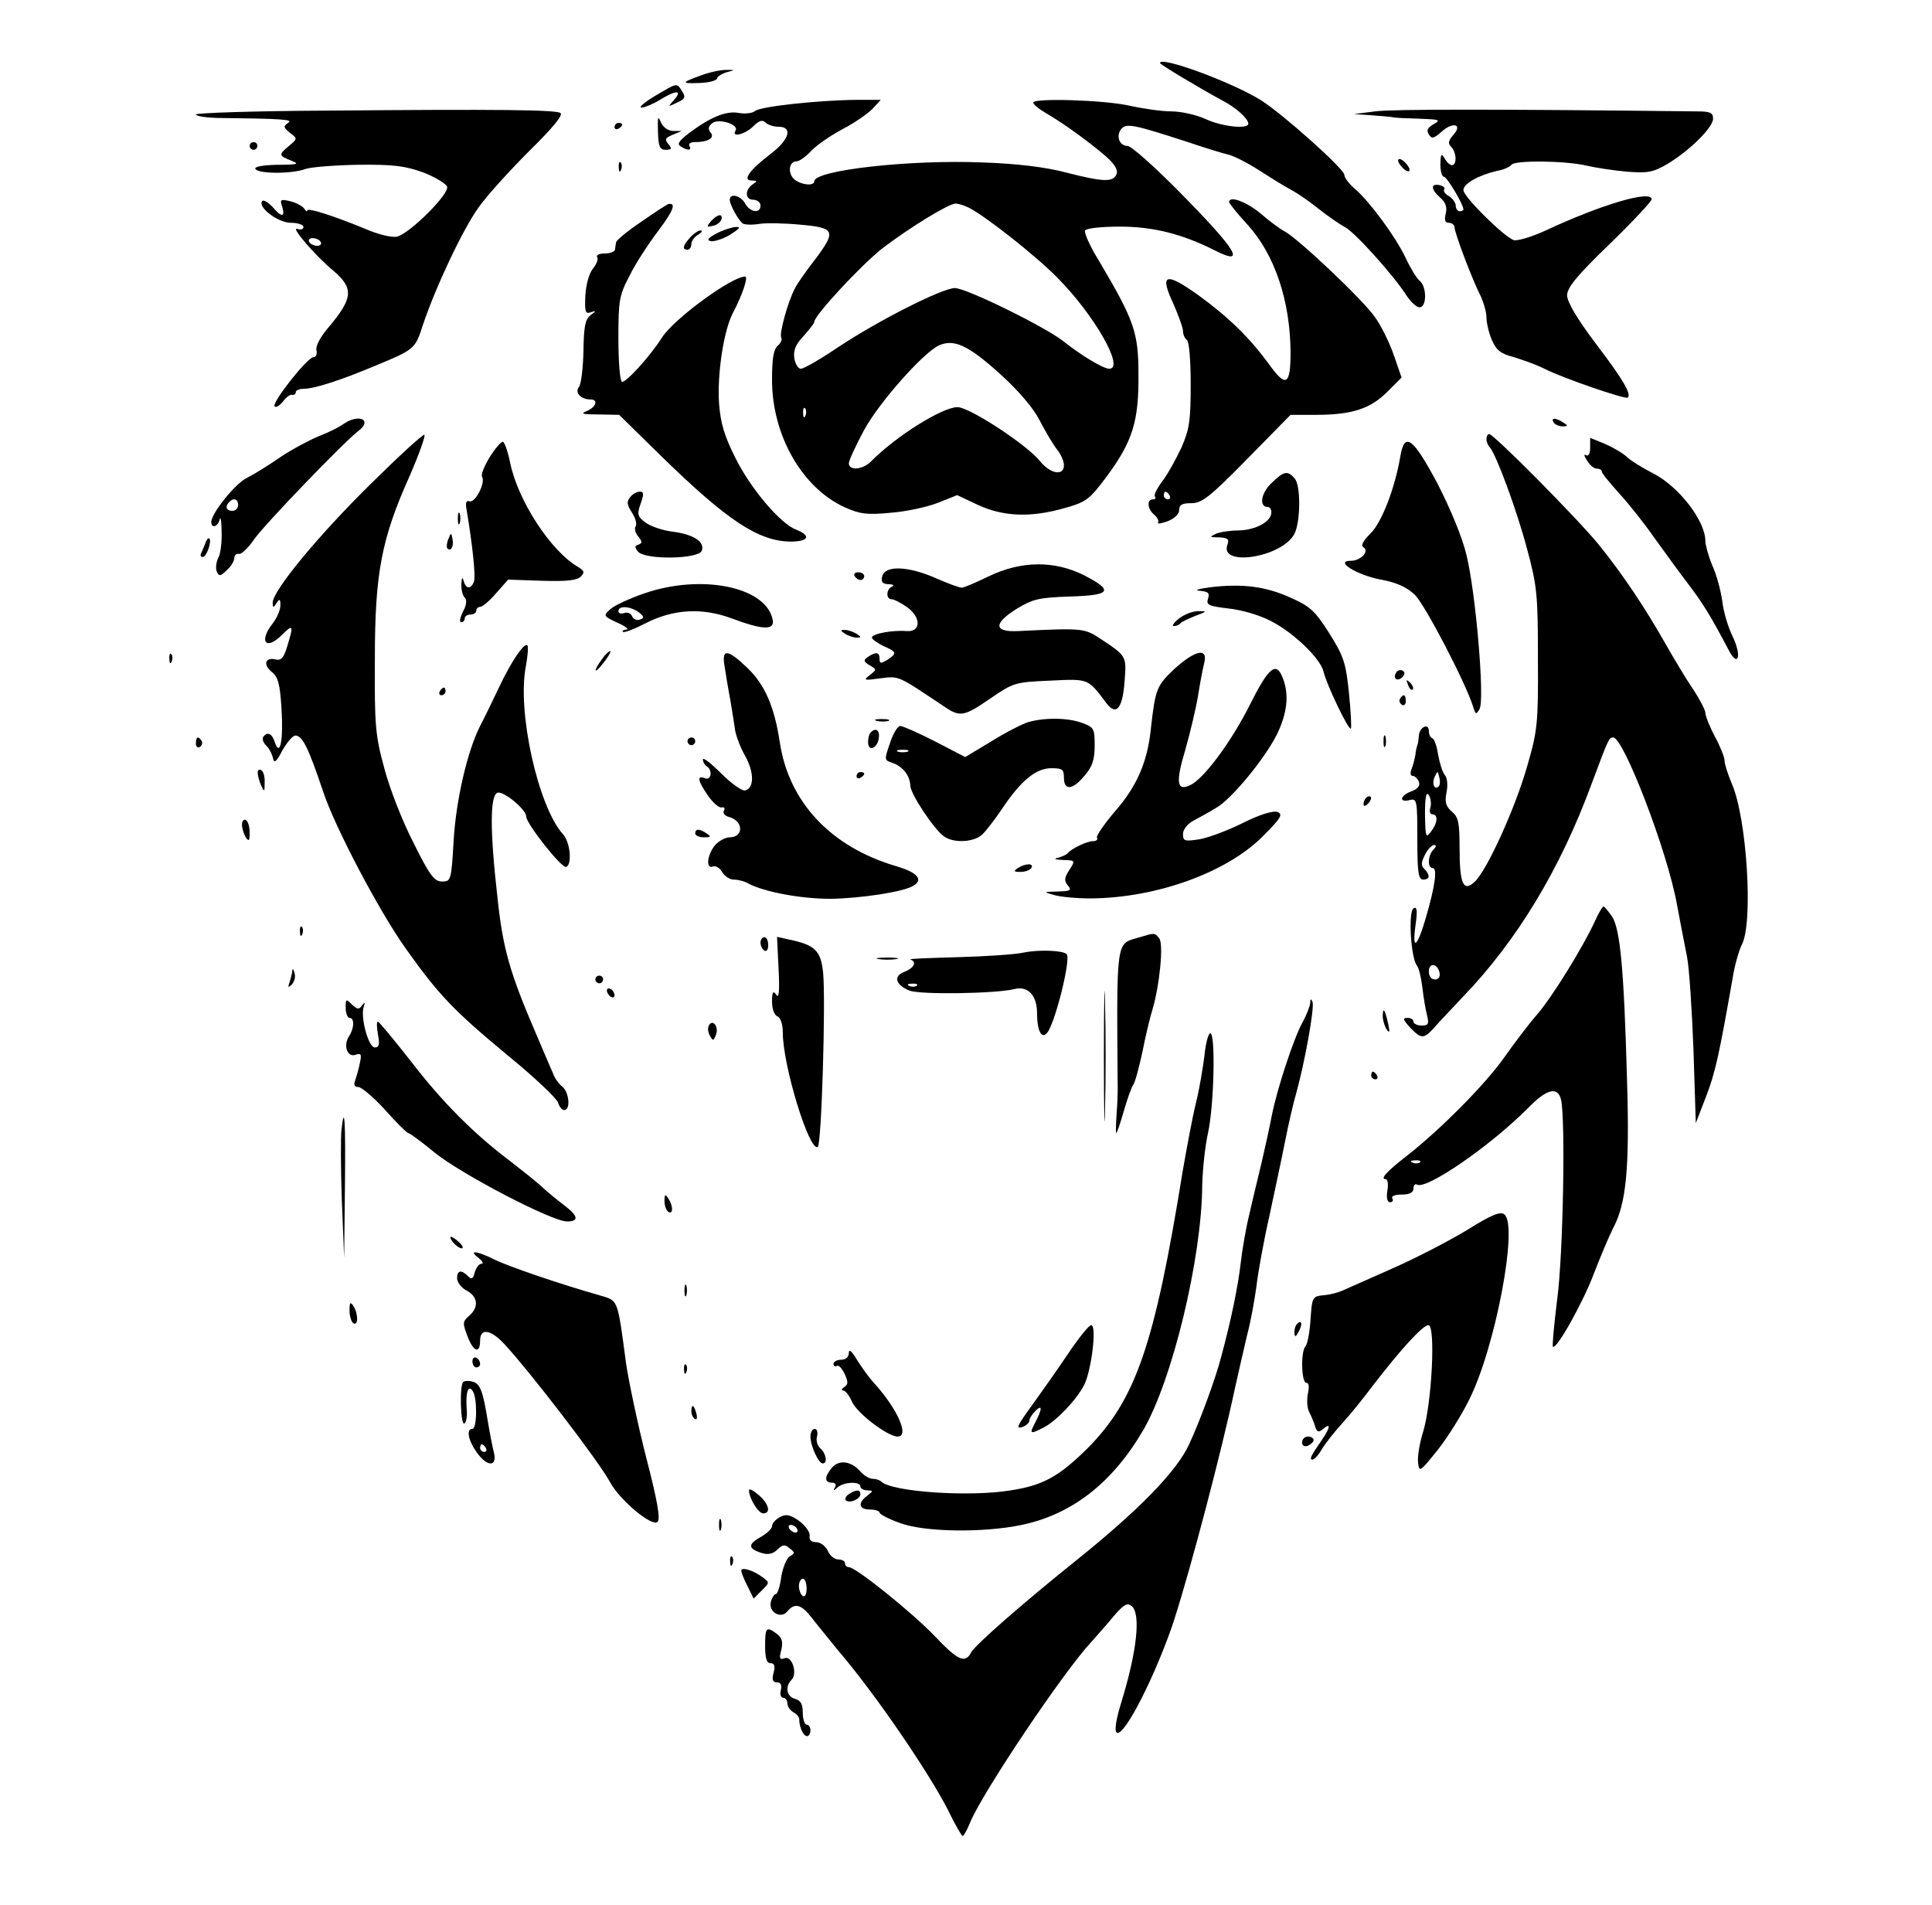 <?xml version="1.0" standalone="no"?>
<!DOCTYPE svg PUBLIC "-//W3C//DTD SVG 20010904//EN"
 "http://www.w3.org/TR/2001/REC-SVG-20010904/DTD/svg10.dtd">
<svg version="1.0" xmlns="http://www.w3.org/2000/svg"
 width="503pt" height="496pt" viewBox="0 0 503 496"
 preserveAspectRatio="xMidYMid meet">

<g transform="translate(0,496) scale(0.1,-0.1)"
fill="#000000" stroke="none">
<path d="M3020 4796 c0 -4 104 -66 163 -98 35 -18 67 -47 67 -60 0 -15 -68 -8
-111 12 -24 11 -64 20 -89 20 -25 0 -74 7 -110 15 -68 15 -250 20 -250 8 0 -5
15 -17 34 -28 48 -28 112 -75 154 -111 24 -21 33 -36 29 -47 -8 -22 -35 -21
-132 4 -53 14 -127 23 -216 26 -189 8 -439 -20 -439 -49 0 -14 -38 -9 -54 7
-16 17 -11 45 8 45 7 0 24 12 39 28 14 15 51 40 81 56 31 16 65 40 77 52 l22
24 -64 0 c-98 -1 -249 -17 -263 -29 -7 -6 -27 -8 -43 -5 -33 6 -74 -11 -131
-54 -24 -19 -30 -27 -20 -33 18 -12 30 -11 23 1 -3 6 3 10 14 10 34 0 53 11
41 25 -7 9 -6 16 4 24 16 14 71 -3 61 -19 -12 -19 25 -10 46 11 15 15 24 18
32 10 6 -6 21 -11 34 -11 38 0 28 -34 -21 -71 -55 -42 -74 -69 -49 -69 15 0
15 -2 4 -9 -22 -14 -22 -41 0 -41 10 0 19 -7 19 -15 0 -22 -27 -18 -40 5 -11
21 -40 28 -40 10 0 -13 22 -53 34 -62 5 -3 24 -4 42 -1 18 3 67 2 108 -2 91
-8 94 -16 37 -92 -22 -28 -45 -61 -51 -73 -18 -33 -42 -119 -36 -129 3 -5 -1
-14 -9 -21 -11 -9 -15 -33 -15 -89 0 -145 79 -282 190 -332 38 -17 57 -20 118
-14 41 3 96 15 124 26 l50 20 55 -26 c66 -30 136 -33 224 -8 57 16 65 22 110
82 68 92 84 144 83 266 0 110 -11 141 -104 298 -23 37 -38 72 -35 77 4 6 44
10 91 10 86 0 162 -19 247 -62 83 -42 58 0 -92 152 -65 66 -126 120 -135 120
-22 0 -31 26 -17 44 13 16 32 12 171 -33 47 -16 96 -31 110 -34 14 -4 48 -21
76 -39 28 -18 66 -42 85 -52 19 -10 53 -34 75 -52 23 -18 52 -38 65 -45 24
-11 128 -126 162 -180 11 -16 25 -29 33 -29 19 0 19 54 0 69 -8 7 -24 33 -36
59 -26 55 -93 146 -132 180 -16 13 -28 30 -28 37 0 15 -161 159 -217 194 -75
47 -263 116 -263 97z m-497 -377 c46 -24 175 -126 230 -182 97 -98 176 -237
135 -237 -16 0 -75 36 -120 72 -47 37 -252 138 -282 138 -33 0 -202 -86 -304
-154 -46 -31 -89 -56 -97 -56 -7 0 -15 13 -17 28 -3 20 4 36 24 57 15 17 28
33 28 37 0 17 124 150 178 192 71 54 172 116 190 116 7 0 23 -5 35 -11z m79
-431 c51 -46 89 -91 105 -123 14 -27 34 -61 44 -74 11 -13 19 -32 19 -42 0
-29 -35 -23 -62 10 -34 43 -184 141 -215 141 -40 0 -161 -76 -226 -142 -21
-21 -57 -24 -57 -4 0 7 18 46 40 87 40 73 155 202 195 220 39 17 76 0 157 -73z
m-505 -110 c-3 -8 -6 -5 -6 6 -1 11 2 17 5 13 3 -3 4 -12 1 -19z"/>
<path d="M1826 4764 c-53 -19 -54 -22 -4 -20 24 1 44 6 45 12 1 5 12 12 25 16
23 6 23 6 -2 6 -14 0 -43 -6 -64 -14z"/>
<path d="M1705 4710 c-27 -16 -43 -30 -35 -30 8 0 30 9 48 20 42 26 60 26 37
0 -17 -19 -17 -19 8 -7 20 9 23 14 13 29 -14 23 -12 23 -71 -12z"/>
<path d="M848 4672 c-186 -1 -338 -6 -338 -10 0 -4 24 -8 52 -9 175 -2 203 -4
188 -13 -13 -9 -12 -12 5 -26 20 -15 20 -15 -4 -35 -26 -22 -26 -24 9 -38 21
-8 14 -10 -38 -10 -39 -1 -61 -5 -57 -11 8 -13 96 -13 130 0 14 5 76 10 138
11 92 1 122 -3 169 -20 31 -12 59 -29 62 -37 7 -18 -96 -121 -130 -130 -13 -3
-49 5 -85 21 -83 34 -149 55 -149 47 0 -4 -4 -2 -8 5 -4 6 -20 15 -36 19 -26
6 -28 5 -21 -15 8 -27 -3 -27 -26 1 -11 11 -22 18 -26 15 -14 -15 40 -57 74
-57 18 0 33 -5 33 -11 0 -6 -7 -8 -16 -5 -19 7 47 -70 93 -108 55 -47 53 -72
-14 -151 -20 -24 -32 -47 -29 -57 2 -10 -1 -18 -8 -18 -16 0 -110 -120 -101
-128 4 -4 13 2 22 13 8 11 19 19 24 17 5 -1 9 2 9 7 0 5 10 9 23 9 25 0 94 22
182 59 104 43 106 44 126 107 34 101 104 249 145 306 21 30 81 96 132 147 62
61 89 94 81 99 -14 8 -152 10 -611 6z m-13 -342 c3 -5 -1 -10 -9 -10 -8 0 -18
5 -21 10 -3 6 1 10 9 10 8 0 18 -4 21 -10z"/>
<path d="M3580 4670 l-55 -7 45 -3 c25 -2 50 -4 55 -5 6 -2 37 -3 70 -4 53 -2
57 -3 38 -14 -16 -9 -20 -16 -13 -27 8 -12 12 -11 32 6 30 28 57 21 32 -7 -13
-15 -15 -22 -6 -31 14 -14 16 -48 2 -48 -5 0 -14 8 -19 18 -9 14 -10 11 -11
-15 0 -18 4 -33 9 -33 8 0 51 -72 51 -85 0 -3 -4 -5 -10 -5 -5 0 -10 7 -10 15
0 7 -8 18 -17 24 -10 5 -16 13 -13 18 3 4 -3 9 -12 11 -24 5 -23 -11 2 -33 14
-12 18 -25 14 -41 -4 -17 -2 -24 8 -24 8 0 15 -6 15 -12 0 -15 48 -141 69
-181 7 -16 14 -40 14 -53 0 -14 6 -40 14 -59 12 -27 23 -36 58 -45 23 -7 59
-20 79 -30 44 -23 212 -81 217 -75 10 9 -13 48 -83 140 -49 65 -75 109 -75
126 0 20 25 51 110 133 61 59 110 112 110 117 0 25 -128 -12 -278 -82 -35 -16
-72 -27 -81 -24 -25 8 -131 113 -131 130 0 17 40 39 87 50 18 3 35 11 38 16 8
12 138 11 195 -2 25 -6 73 -13 106 -16 54 -4 67 -2 105 20 58 35 119 95 119
118 0 16 -8 19 -42 19 -526 6 -794 6 -838 0z"/>
<path d="M1713 4618 c1 -40 5 -48 20 -48 16 0 17 3 7 15 -10 12 -8 16 11 24
l24 10 -23 0 c-14 1 -26 10 -32 24 -7 17 -8 12 -7 -25z"/>
<path d="M1600 4629 c0 -5 5 -7 10 -4 6 3 10 8 10 11 0 2 -4 4 -10 4 -5 0 -10
-5 -10 -11z"/>
<path d="M650 4580 c0 -5 5 -10 10 -10 6 0 10 5 10 10 0 6 -4 10 -10 10 -5 0
-10 -4 -10 -10z"/>
<path d="M3640 4542 c0 -5 7 -15 15 -22 8 -7 15 -8 15 -2 0 5 -7 15 -15 22 -8
7 -15 8 -15 2z"/>
<path d="M1611 4524 c0 -11 3 -14 6 -6 3 7 2 16 -1 19 -3 4 -6 -2 -5 -13z"/>
<path d="M3200 4434 c0 -3 21 -30 48 -59 71 -78 111 -198 112 -332 0 -87 -12
-93 -57 -30 -50 68 -103 120 -181 177 -88 63 -104 58 -67 -21 13 -30 25 -62
25 -71 0 -9 5 -20 10 -23 6 -4 10 -53 10 -115 0 -94 -3 -117 -24 -165 -14 -30
-36 -70 -50 -88 -14 -19 -23 -37 -19 -40 3 -4 1 -7 -5 -7 -17 0 -15 -25 3 -40
8 -7 13 -16 10 -20 -3 -5 8 -3 25 3 18 7 30 19 30 29 0 14 8 18 32 18 27 0 48
16 145 115 l113 115 67 0 c93 0 141 16 185 60 l37 37 -20 58 c-11 32 -33 77
-49 99 -29 43 -200 205 -236 224 -12 6 -40 27 -63 47 -38 31 -81 46 -81 29z
m-155 -764 c3 -5 1 -10 -4 -10 -6 0 -11 5 -11 10 0 6 2 10 4 10 3 0 8 -4 11
-10z"/>
<path d="M1670 4383 c-36 -24 -66 -49 -66 -54 -1 -5 -2 -13 -3 -19 0 -5 -13
-10 -27 -10 -14 0 -23 -4 -19 -10 3 -5 -2 -18 -11 -29 -10 -12 -18 -40 -20
-70 -2 -43 0 -49 14 -44 15 5 15 4 -1 -8 -14 -11 -17 -31 -18 -94 -1 -44 -6
-86 -12 -93 -11 -14 5 -32 31 -32 20 0 14 -20 -10 -30 -18 -7 -12 -9 30 -9
l54 -1 109 -107 c173 -169 254 -222 337 -223 47 0 55 15 15 31 -41 15 -119
107 -159 188 -28 56 -38 89 -42 141 -5 76 12 189 36 235 24 45 41 95 32 95
-35 0 -184 -109 -216 -158 -33 -52 -97 -121 -105 -116 -5 3 -9 54 -9 113 0 98
2 112 29 163 15 31 49 83 74 116 40 53 48 74 28 71 -3 0 -35 -21 -71 -46z"/>
<path d="M1851 4384 c-12 -14 -11 -16 4 -12 10 1 20 9 23 16 5 17 -10 15 -27
-4z"/>
<path d="M1865 4352 c-22 -12 -26 -17 -14 -20 9 -1 32 6 50 17 25 16 29 21 14
20 -11 -1 -33 -8 -50 -17z"/>
<path d="M1797 4342 c-19 -21 -22 -32 -7 -32 6 0 10 7 10 15 0 7 8 19 18 24 9
6 12 11 6 11 -6 0 -18 -8 -27 -18z"/>
<path d="M894 3856 c-11 -8 -41 -23 -65 -32 -24 -10 -69 -34 -99 -54 -30 -21
-69 -45 -87 -54 -31 -15 -93 -93 -93 -115 0 -18 18 -12 22 7 2 9 5 -5 5 -33 1
-27 -3 -58 -9 -68 -5 -10 -7 -26 -4 -34 6 -14 9 -14 26 2 11 10 20 24 20 32 0
7 5 12 12 11 6 -2 24 15 39 37 26 38 236 256 272 283 38 29 1 46 -39 18z
m-274 -211 c0 -8 -7 -15 -15 -15 -16 0 -20 12 -8 23 11 12 23 8 23 -8z"/>
<path d="M4045 3860 c3 -5 14 -10 23 -10 15 0 15 2 2 10 -20 13 -33 13 -25 0z"/>
<path d="M964 3699 c-136 -134 -254 -277 -254 -308 0 -14 2 -14 10 -1 8 12 10
11 10 -6 0 -12 -9 -33 -20 -47 -37 -47 -18 -72 24 -30 29 29 31 26 14 -29 -9
-31 -16 -38 -30 -35 -27 7 -34 -13 -11 -32 17 -13 22 -31 26 -97 5 -83 -4
-127 -18 -85 -7 22 -20 27 -30 12 -3 -5 1 -16 9 -23 8 -8 15 -23 17 -33 3 -13
9 -8 24 21 12 21 27 39 34 39 18 0 33 -29 72 -145 31 -94 146 -312 215 -409
86 -121 124 -161 265 -278 70 -57 129 -113 132 -124 3 -10 10 -19 16 -19 17 0
13 46 -5 61 -9 7 -20 22 -24 34 -5 11 -25 58 -45 105 -68 158 -86 221 -100
355 -20 175 -19 264 0 271 15 6 75 -43 75 -62 0 -18 92 -135 104 -131 16 6 11
65 -9 86 -64 72 -119 318 -96 436 5 27 7 52 4 55 -8 8 -42 -42 -74 -110 -17
-36 -39 -81 -49 -100 -33 -65 -63 -193 -69 -300 -6 -102 -7 -105 -30 -105 -20
0 -32 15 -75 102 -29 56 -63 144 -76 195 -23 84 -25 112 -24 283 0 223 17 312
91 477 24 55 41 103 38 106 -3 3 -66 -55 -141 -129z"/>
<path d="M3870 3817 c0 -7 4 -17 9 -22 17 -20 70 -163 97 -265 26 -96 28 -120
28 -285 1 -168 -1 -187 -28 -280 -31 -109 -105 -272 -137 -301 -29 -27 -39 -6
-39 89 0 65 -3 80 -20 94 -16 14 -19 25 -14 50 4 19 2 39 -5 46 -6 8 -13 31
-17 53 -3 21 -10 41 -15 42 -5 2 -9 10 -9 19 0 22 -25 10 -26 -13 -1 -10 -2
-21 -4 -24 -1 -3 -4 -14 -5 -25 -2 -11 -6 -28 -10 -37 -4 -10 -3 -18 3 -18 5
0 13 -7 16 -15 4 -11 -3 -19 -19 -25 -30 -11 -34 -30 -5 -23 19 5 20 0 20
-101 0 -88 3 -106 15 -106 18 0 19 12 3 28 -9 9 -8 17 2 37 7 14 18 25 24 25
6 0 5 -5 -2 -12 -15 -15 -16 -48 -2 -48 13 0 6 -48 -18 -130 -22 -76 -36 -87
-27 -21 6 41 4 52 -5 46 -14 -9 -7 -129 9 -149 5 -6 11 -31 14 -56 3 -25 8
-57 12 -72 6 -24 4 -28 -14 -28 -11 0 -21 5 -21 10 0 6 -7 10 -16 10 -13 0
-11 -5 7 -25 30 -31 36 -31 66 3 13 15 45 48 70 75 142 147 255 334 337 557
44 118 45 120 56 120 27 0 141 -296 166 -435 8 -44 20 -105 26 -135 6 -30 13
-140 17 -244 l6 -190 27 70 c24 62 34 109 69 308 5 32 16 71 24 87 30 57 13
329 -26 418 -10 24 -19 51 -19 60 0 9 -11 37 -25 63 -14 26 -25 54 -25 62 0 7
-15 36 -33 63 -19 28 -50 80 -71 117 -52 92 -110 179 -172 256 -54 67 -275
290 -287 290 -4 0 -7 -6 -7 -13z m-124 -904 c-11 -11 -19 6 -11 24 8 17 8 17
12 0 3 -10 2 -21 -1 -24z m-22 -55 c-3 -10 -1 -18 5 -18 16 0 14 -23 -4 -46
-13 -17 -14 -13 -15 46 0 45 3 60 10 50 5 -8 7 -23 4 -32z m24 -431 c2 -10 -3
-17 -12 -17 -10 0 -16 9 -16 21 0 24 23 21 28 -4z"/>
<path d="M4140 3795 c0 -16 -4 -24 -11 -20 -6 4 -5 -2 3 -14 7 -12 18 -21 25
-21 7 0 13 -3 13 -7 0 -5 21 -30 46 -58 25 -27 66 -79 91 -115 26 -36 65 -90
88 -120 38 -50 58 -82 106 -173 25 -47 34 -14 10 36 -12 24 -24 65 -27 92 -4
28 -15 69 -26 93 -10 24 -18 53 -18 63 0 53 -69 142 -135 176 -27 14 -59 33
-70 44 -11 10 -37 25 -58 34 l-37 15 0 -25z"/>
<path d="M1275 3770 c-14 -23 -23 -45 -20 -51 10 -15 -18 -70 -33 -64 -8 3
-11 -4 -7 -23 15 -90 24 -173 19 -186 -8 -21 -21 -20 -27 2 -3 11 -5 8 -6 -9
0 -14 3 -29 9 -35 6 -6 5 -19 -5 -37 -7 -15 -10 -27 -4 -27 5 0 9 5 9 10 0 6
7 10 15 10 8 0 15 5 15 10 0 6 5 10 10 10 6 0 25 16 42 36 l31 35 88 -3 c64
-2 92 1 101 11 11 11 9 15 -7 25 -71 41 -157 173 -177 272 -6 30 -15 54 -19
54 -5 0 -20 -18 -34 -40z"/>
<path d="M3646 3773 c-14 -84 -49 -174 -78 -202 -19 -19 -26 -31 -18 -36 16
-10 -7 -35 -33 -35 -44 0 15 -37 78 -49 40 -7 68 -20 88 -39 26 -24 133 -230
152 -291 7 -22 8 -22 17 -7 14 25 -10 304 -34 401 -11 47 -43 123 -76 187 -63
118 -85 135 -96 71z"/>
<path d="M3309 3701 c-27 -27 -31 -61 -8 -61 5 0 9 -6 9 -14 0 -24 -41 -46
-85 -47 -22 0 -49 -4 -60 -9 -17 -8 -16 -9 9 -9 22 -1 27 -5 22 -18 -24 -60
141 -35 174 27 16 31 17 125 1 144 -19 22 -28 20 -62 -13z"/>
<path d="M1641 3666 c-10 -12 -9 -20 4 -40 9 -14 14 -30 10 -36 -4 -6 -1 -18
7 -27 10 -13 11 -17 0 -21 -10 -3 -10 -7 -1 -18 18 -22 157 -20 166 2 9 23
-21 43 -77 50 -25 3 -57 14 -70 24 -20 15 -22 21 -12 49 9 25 8 31 -2 31 -8 0
-19 -6 -25 -14z"/>
<path d="M1192 3610 c0 -14 2 -19 5 -12 2 6 2 18 0 25 -3 6 -5 1 -5 -13z"/>
<path d="M1167 3556 c-4 -10 -5 -21 -2 -24 9 -9 17 6 13 25 -3 17 -4 17 -11
-1z"/>
<path d="M534 3544 c-4 -10 -9 -22 -11 -26 -2 -5 0 -8 5 -8 10 0 24 41 17 48
-3 3 -8 -4 -11 -14z"/>
<path d="M2575 3460 c-33 -16 -65 -30 -71 -30 -6 0 -37 11 -68 25 -71 31 -131
34 -139 5 -4 -15 0 -20 16 -21 12 0 16 -3 10 -6 -16 -6 -17 -33 -2 -33 6 0 24
-9 41 -21 37 -27 36 -65 -2 -62 -37 3 -90 -7 -90 -17 0 -4 14 -14 30 -22 35
-15 36 -19 10 -36 -17 -10 -20 -10 -20 3 0 17 -9 19 -30 5 -13 -9 -12 -12 4
-22 19 -11 19 -11 0 -26 -17 -13 -15 -14 28 -8 50 6 43 9 170 -76 38 -25 49
-23 117 24 60 41 64 42 155 46 101 5 98 6 146 -58 26 -35 43 -15 48 58 5 64 5
64 -63 109 -42 28 -48 28 -215 20 -63 -3 -64 20 -3 58 43 26 58 29 138 32 108
3 116 15 36 56 -77 38 -162 37 -246 -3z"/>
<path d="M2225 3460 c3 -5 10 -10 16 -10 5 0 9 5 9 10 0 6 -7 10 -16 10 -8 0
-12 -4 -9 -10z"/>
<path d="M1677 3415 c-38 -13 -77 -31 -88 -41 -19 -17 -18 -18 18 -35 21 -9
32 -18 24 -18 -8 -1 -12 -3 -9 -6 3 -3 29 7 58 22 72 37 147 42 225 13 80 -30
111 -31 107 -5 -15 87 -185 122 -335 70z m-14 -49 c14 -11 15 -15 3 -19 -8 -3
-17 1 -20 8 -3 8 -12 12 -21 9 -8 -3 -15 -1 -15 5 0 15 31 13 53 -3z"/>
<path d="M3150 3431 c-30 -4 -42 -8 -27 -9 23 -2 27 -6 22 -21 -5 -16 2 -19
52 -25 32 -3 81 -17 108 -31 60 -29 133 -99 141 -134 8 -34 65 -153 71 -148 2
3 0 44 -5 93 -8 79 -14 96 -51 155 -37 58 -49 70 -101 93 -66 30 -127 37 -210
27z"/>
<path d="M3070 3350 c-14 -11 -20 -20 -14 -20 6 0 14 3 18 8 4 4 22 12 39 19
30 11 30 12 7 12 -14 0 -36 -8 -50 -19z"/>
<path d="M2200 3310 c8 -5 22 -10 30 -10 13 0 13 1 0 10 -8 5 -22 10 -30 10
-13 0 -13 -1 0 -10z"/>
<path d="M1568 3245 c-25 -34 -22 -43 3 -11 12 15 20 29 18 31 -2 1 -12 -7
-21 -20z"/>
<path d="M441 3244 c0 -11 3 -14 6 -6 3 7 2 16 -1 19 -3 4 -6 -2 -5 -13z"/>
<path d="M1886 3228 c3 -18 9 -58 15 -88 5 -30 11 -67 13 -82 3 -16 14 -45 26
-66 24 -43 24 -85 -1 -90 -8 -1 -36 19 -62 45 -26 26 -47 42 -47 36 0 -7 5
-15 10 -18 16 -10 12 -38 -5 -31 -21 8 -19 -6 8 -45 13 -19 29 -33 36 -31 7 1
9 -2 6 -8 -4 -7 2 -14 13 -17 38 -10 39 -53 1 -53 -10 0 -27 -9 -37 -20 -21
-25 -25 -63 -6 -56 8 3 18 -4 24 -14 6 -11 20 -20 30 -20 11 0 28 -4 38 -10
41 -22 136 -40 214 -40 78 1 191 18 216 34 27 16 10 35 -45 51 -170 50 -280
167 -303 324 -14 91 -38 147 -83 191 -52 50 -68 52 -61 8z"/>
<path d="M3057 3218 c-46 -44 -49 -51 -61 -158 -9 -85 -37 -148 -92 -211 -29
-34 -51 -66 -48 -70 3 -5 -2 -9 -11 -9 -15 0 -55 -19 -65 -31 -3 -4 -14 -9
-25 -12 -13 -3 -9 -5 13 -6 32 -1 32 -1 16 -26 -13 -20 -14 -28 -4 -40 11 -13
7 -15 -26 -16 -38 -1 -39 -1 -10 -9 16 -5 59 -9 95 -9 171 1 354 67 448 161
48 48 54 58 39 64 -11 4 -45 -6 -89 -28 -40 -20 -91 -39 -114 -43 -39 -6 -43
-5 -43 14 0 11 11 26 28 35 15 8 41 22 57 32 39 21 126 126 159 191 27 55 33
104 16 147 -17 46 -37 29 -86 -69 -47 -94 -119 -192 -155 -209 -35 -17 -39 6
-13 92 13 46 28 109 33 140 5 32 12 69 16 85 11 42 -23 35 -78 -15z"/>
<path d="M3635 3209 c-10 -15 3 -25 16 -12 7 7 7 13 1 17 -6 3 -14 1 -17 -5z"/>
<path d="M3666 3177 c3 -10 9 -15 12 -12 3 3 0 11 -7 18 -10 9 -11 8 -5 -6z"/>
<path d="M1145 3160 c-3 -5 -1 -10 4 -10 6 0 11 5 11 10 0 6 -2 10 -4 10 -3 0
-8 -4 -11 -10z"/>
<path d="M3645 3141 c-3 -5 -1 -12 5 -16 5 -3 10 1 10 9 0 18 -6 21 -15 7z"/>
<path d="M2283 3083 c9 -2 23 -2 30 0 6 3 -1 5 -18 5 -16 0 -22 -2 -12 -5z"/>
<path d="M2677 3080 c-16 -5 -59 -27 -96 -50 l-68 -41 -79 41 c-43 22 -84 40
-90 40 -7 0 -19 -20 -27 -45 -15 -43 -15 -44 6 -51 27 -9 46 -33 47 -59 0 -21
60 -112 87 -132 25 -19 80 -16 101 5 11 11 34 41 52 68 49 73 88 104 127 104
29 0 33 -3 33 -25 0 -34 23 -32 54 6 20 23 26 42 26 78 0 44 -2 48 -33 59 -38
14 -98 14 -140 2z m-314 -77 c-7 -2 -19 -2 -25 0 -7 3 -2 5 12 5 14 0 19 -2
13 -5z"/>
<path d="M2267 3053 c-4 -3 -7 -15 -7 -25 0 -26 24 -17 28 10 3 21 -8 29 -21
15z"/>
<path d="M3602 3030 c0 -14 2 -19 5 -12 2 6 2 18 0 25 -3 6 -5 1 -5 -13z"/>
<path d="M510 3024 c0 -8 5 -12 10 -9 6 4 8 11 5 16 -9 14 -15 11 -15 -7z"/>
<path d="M1790 3030 c0 -5 5 -10 10 -10 6 0 10 5 10 10 0 6 -4 10 -10 10 -5 0
-10 -4 -10 -10z"/>
<path d="M671 2948 c0 -7 4 -22 9 -33 8 -18 9 -17 9 7 1 15 -3 30 -9 33 -5 3
-10 0 -9 -7z"/>
<path d="M2230 2939 c0 -5 5 -7 10 -4 6 3 10 8 10 11 0 2 -4 4 -10 4 -5 0 -10
-5 -10 -11z"/>
<path d="M3557 2883 c-4 -3 -7 -11 -7 -17 0 -6 5 -5 12 2 6 6 9 14 7 17 -3 3
-9 2 -12 -2z"/>
<path d="M630 2813 c0 -10 5 -25 10 -33 8 -12 10 -9 10 12 0 15 -4 30 -10 33
-5 3 -10 -2 -10 -12z"/>
<path d="M1810 2790 c0 -5 10 -10 23 -10 18 0 19 2 7 10 -19 13 -30 13 -30 0z"/>
<path d="M2650 2700 c-12 -8 -11 -10 7 -10 12 0 25 5 28 10 8 13 -15 13 -35 0z"/>
<path d="M4153 2563 c-31 -68 -112 -199 -151 -244 -21 -24 -59 -74 -85 -111
-49 -70 -166 -188 -254 -257 -53 -41 -71 -61 -55 -61 5 0 7 -13 4 -30 -3 -19
0 -30 7 -30 7 0 9 5 6 10 -4 6 7 10 24 10 21 0 31 5 31 16 0 8 4 13 9 10 24
-15 193 102 290 200 48 49 76 56 85 22 12 -47 6 -405 -10 -522 -8 -65 -13
-120 -11 -122 9 -9 79 116 107 191 17 44 39 96 49 116 35 65 44 155 37 387 -8
292 -18 393 -39 426 -10 14 -20 26 -22 26 -3 0 -13 -17 -22 -37z m-456 -629
c-3 -3 -12 -4 -19 -1 -8 3 -5 6 6 6 11 1 17 -2 13 -5z"/>
<path d="M781 2534 c0 -11 3 -14 6 -6 3 7 2 16 -1 19 -3 4 -6 -2 -5 -13z"/>
<path d="M2964 2519 c-59 -17 -57 -1 -54 -399 0 -8 -1 -36 -3 -62 -2 -27 -2
-48 -1 -48 2 0 11 26 20 58 9 31 20 62 24 67 5 6 15 44 24 85 8 41 20 91 26
110 19 63 30 173 18 187 -12 15 -11 15 -54 2z"/>
<path d="M1980 2506 c0 -8 5 -18 10 -21 6 -3 10 3 10 14 0 12 -4 21 -10 21 -5
0 -10 -6 -10 -14z"/>
<path d="M2027 2438 c3 -59 1 -79 -6 -68 -8 12 -11 8 -11 -18 0 -19 6 -35 14
-38 8 -3 14 -20 14 -42 0 -86 69 -311 91 -298 10 6 21 380 14 454 -6 57 -21
72 -89 86 l-31 7 4 -83z"/>
<path d="M2665 2480 c-22 -5 -100 -10 -172 -12 -73 -2 -128 -4 -123 -6 18 -6
10 -22 -15 -32 -30 -11 -24 -34 13 -49 28 -11 225 -8 273 4 35 9 59 -16 59
-63 0 -46 12 -69 27 -50 21 28 62 193 50 204 -10 10 -74 12 -112 4z m-278 -86
c-3 -3 -12 -4 -19 -1 -8 3 -5 6 6 6 11 1 17 -2 13 -5z"/>
<path d="M2874 2210 c0 -151 2 -213 3 -137 2 75 2 199 0 275 -1 75 -3 13 -3
-138z"/>
<path d="M2288 2463 c12 -2 32 -2 45 0 12 2 2 4 -23 4 -25 0 -35 -2 -22 -4z"/>
<path d="M761 2433 c0 -6 -4 -20 -7 -30 -5 -14 -4 -15 5 -7 7 7 11 20 8 30 -3
11 -5 14 -6 7z"/>
<path d="M1550 2410 c0 -5 5 -10 10 -10 6 0 10 5 10 10 0 6 -4 10 -10 10 -5 0
-10 -4 -10 -10z"/>
<path d="M1580 2381 c0 -5 5 -13 10 -16 6 -3 10 -2 10 4 0 5 -4 13 -10 16 -5
3 -10 2 -10 -4z"/>
<path d="M900 2336 c0 -14 5 -26 10 -26 13 0 13 -26 -2 -49 -15 -24 -3 -55 18
-47 14 5 16 1 11 -21 -3 -16 -9 -36 -12 -45 -5 -12 -2 -18 8 -18 8 0 40 -27
70 -60 29 -33 57 -60 60 -60 4 0 35 -23 69 -51 69 -56 305 -179 344 -179 32 0
30 14 -7 42 -17 13 -43 34 -58 48 -15 14 -53 44 -84 68 -94 71 -175 152 -258
260 -44 56 -82 102 -85 102 -4 0 -3 -15 0 -33 5 -26 3 -34 -8 -34 -17 0 -38
79 -29 106 4 12 3 13 -5 3 -7 -11 -12 -10 -26 3 -15 15 -16 15 -16 -9z"/>
<path d="M3411 2348 c-1 -9 -10 -32 -20 -50 -22 -39 -66 -172 -80 -243 -5 -27
-17 -81 -26 -120 -9 -38 -24 -99 -32 -135 -9 -36 -19 -94 -23 -130 -7 -59 -24
-144 -50 -240 -14 -56 -56 -170 -84 -230 -32 -70 -130 -171 -296 -304 -142
-114 -260 -218 -271 -237 -16 -31 -34 -23 -95 41 -58 61 -206 180 -224 180 -6
0 -10 5 -10 10 0 6 -8 10 -18 10 -9 0 -22 10 -27 23 -6 12 -19 22 -30 22 -13
0 -19 6 -17 17 1 9 -11 26 -27 38 -24 17 -35 19 -51 10 -11 -6 -20 -16 -20
-23 0 -7 -14 -20 -32 -30 -32 -18 -30 -30 8 -41 14 -4 28 -1 38 10 14 13 19
14 32 3 14 -11 14 -13 0 -21 -8 -5 -18 -29 -22 -53 -3 -25 -10 -45 -14 -45 -4
0 -10 -9 -13 -20 -7 -27 26 -46 43 -25 19 23 36 18 62 -15 13 -17 45 -56 71
-88 95 -111 233 -313 285 -414 18 -38 36 -68 38 -68 3 0 12 16 20 36 33 79
243 392 315 469 15 17 42 47 59 68 26 30 35 35 46 26 25 -20 14 -119 -27 -252
-37 -120 1 -99 66 38 24 49 56 128 71 175 45 139 126 449 159 605 10 44 24
107 32 140 9 33 19 89 24 125 4 36 19 119 34 185 14 66 33 154 41 195 8 41 21
98 29 125 22 80 48 222 42 237 -4 9 -6 8 -6 -4z m-1336 -1368 c3 -5 2 -10 -4
-10 -5 0 -13 5 -16 10 -3 6 -2 10 4 10 5 0 13 -4 16 -10z m25 -156 c0 -14 -4
-23 -10 -19 -5 3 -10 15 -10 26 0 10 5 19 10 19 6 0 10 -12 10 -26z"/>
<path d="M3600 2314 c0 -10 5 -26 10 -34 8 -11 9 -7 4 15 -8 37 -14 45 -14 19z"/>
<path d="M1846 2291 c-4 -6 -3 -18 2 -27 8 -15 10 -14 16 2 8 20 -8 42 -18 25z"/>
<path d="M3136 2213 c-4 -32 -13 -87 -22 -123 -9 -36 -24 -117 -35 -180 -73
-452 -122 -594 -248 -721 -74 -73 -115 -96 -199 -109 -108 -18 -311 -4 -338
23 -4 4 -14 7 -22 7 -8 0 -22 8 -31 18 -24 28 -56 33 -75 11 -20 -24 -20 -39
0 -39 9 0 12 -5 8 -12 -6 -10 -4 -10 7 0 16 14 59 16 59 2 0 -5 8 -10 18 -10
16 -1 16 -1 0 -14 -26 -19 -22 -36 7 -36 14 0 25 -4 25 -8 0 -4 24 -17 53 -27
63 -24 218 -26 317 -5 130 27 236 109 316 246 76 130 153 448 154 639 1 39 7
99 15 135 16 73 20 260 6 260 -5 0 -12 -26 -15 -57z"/>
<path d="M3570 2160 c0 -5 5 -10 11 -10 5 0 7 5 4 10 -3 6 -8 10 -11 10 -2 0
-4 -4 -4 -10z"/>
<path d="M889 2018 c-2 -18 -2 -100 1 -183 l6 -150 2 183 c2 172 -1 223 -9
150z"/>
<path d="M1730 1833 c0 -12 5 -25 10 -28 13 -8 13 15 0 35 -8 12 -10 11 -10
-7z"/>
<path d="M3820 1758 c-46 -28 -133 -73 -194 -100 -61 -27 -120 -53 -131 -58
-11 -5 -33 -11 -49 -12 -29 -3 -30 -5 -34 -63 -2 -33 -8 -64 -13 -70 -13 -13
-11 -95 2 -95 7 0 8 -11 4 -29 -3 -16 -2 -38 4 -48 5 -10 12 -26 15 -37 5 -15
9 -16 21 -6 20 17 19 4 -3 -28 -29 -42 -34 -52 -25 -52 5 0 16 12 25 28 9 15
33 45 53 67 20 22 55 65 78 96 73 95 131 159 146 159 19 0 9 -203 -14 -278 -9
-29 -15 -65 -13 -80 3 -26 5 -24 51 33 26 33 63 92 82 131 68 135 128 452 92
482 -10 9 -33 0 -97 -40z"/>
<path d="M1180 1725 c7 -8 17 -15 22 -15 5 0 3 7 -6 15 -8 8 -18 15 -22 15 -3
0 -1 -7 6 -15z"/>
<path d="M1246 1685 c10 -8 14 -15 8 -15 -7 0 -14 -10 -18 -22 -4 -18 -8 -20
-18 -10 -17 17 -28 15 -28 -6 0 -10 11 -25 25 -32 30 -16 32 -44 6 -66 -17
-15 -17 -19 -3 -55 15 -39 32 -44 32 -9 0 33 27 29 62 -8 67 -72 247 -306 277
-362 26 -47 109 -116 123 -102 8 8 -1 57 -30 169 -22 87 -45 196 -52 243 -23
173 -20 163 -70 178 -99 28 -237 75 -273 93 -46 23 -69 25 -41 4z"/>
<path d="M1782 1600 c0 -14 2 -19 5 -12 2 6 2 18 0 25 -3 6 -5 1 -5 -13z"/>
<path d="M910 1548 c0 -15 5 -30 10 -33 13 -8 13 25 0 45 -8 12 -10 9 -10 -12z"/>
<path d="M3377 1513 c-4 -3 -7 -13 -7 -22 1 -13 3 -13 11 2 11 19 8 33 -4 20z"/>
<path d="M2779 1433 c-29 -43 -70 -101 -91 -130 -42 -58 -45 -65 -23 -57 8 4
15 10 15 16 0 5 7 16 15 24 19 19 19 7 1 -28 -17 -32 -15 -33 22 -14 34 18 85
72 105 111 19 39 33 155 18 155 -6 0 -34 -35 -62 -77z"/>
<path d="M2210 1438 c0 -11 -8 -18 -20 -18 -11 0 -20 -5 -20 -11 0 -5 4 -8 9
-5 4 3 13 -6 20 -21 10 -21 9 -28 -1 -34 -7 -5 -8 -9 -3 -9 6 0 16 -13 23 -29
13 -30 93 -91 119 -91 32 0 -1 73 -62 140 -13 14 -32 41 -44 60 -13 22 -21 29
-21 18z"/>
<path d="M1230 1416 c0 -9 5 -16 10 -16 6 0 10 4 10 9 0 6 -4 13 -10 16 -5 3
-10 -1 -10 -9z"/>
<path d="M1781 1394 c0 -11 3 -14 6 -6 3 7 2 16 -1 19 -3 4 -6 -2 -5 -13z"/>
<path d="M1206 1362 c-10 -9 -7 -114 3 -108 5 3 8 20 6 38 -3 43 4 65 16 46
12 -18 11 -98 -1 -98 -17 0 -11 -30 11 -61 27 -38 54 -39 45 -1 -4 15 -11 52
-16 82 -13 80 -20 98 -40 103 -11 3 -21 2 -24 -1z m59 -172 c3 -5 1 -10 -4
-10 -6 0 -11 5 -11 10 0 6 2 10 4 10 3 0 8 -4 11 -10z"/>
<path d="M1800 1286 c0 -8 4 -17 9 -20 5 -4 7 3 4 14 -6 23 -13 26 -13 6z"/>
<path d="M2110 1220 c0 -24 21 -70 32 -70 13 0 9 26 -6 39 -8 7 -12 21 -9 31
3 11 0 20 -6 20 -6 0 -11 -9 -11 -20z"/>
<path d="M3390 1205 c0 -9 6 -12 15 -9 8 4 15 10 15 15 0 5 -7 9 -15 9 -8 0
-15 -7 -15 -15z"/>
<path d="M1950 1080 c0 -20 24 -60 37 -60 21 0 15 25 -12 48 -14 12 -25 18
-25 12z"/>
<path d="M2210 1070 c-8 -5 -11 -12 -8 -16 10 -9 38 3 38 16 0 12 -10 13 -30
0z"/>
<path d="M1872 990 c0 -14 2 -19 5 -12 2 6 2 18 0 25 -3 6 -5 1 -5 -13z"/>
<path d="M1901 894 c0 -11 3 -14 6 -6 3 7 2 16 -1 19 -3 4 -6 -2 -5 -13z"/>
<path d="M1930 871 c0 -5 7 -23 16 -40 l16 -33 21 21 c21 21 21 21 2 35 -24
18 -55 27 -55 17z"/>
<path d="M1992 675 c0 -32 4 -45 14 -45 10 0 13 -7 8 -25 -5 -18 -2 -25 9 -25
10 0 13 -7 10 -20 -3 -11 0 -20 6 -20 6 0 11 -7 11 -15 0 -7 7 -18 16 -23 9
-5 15 -13 15 -18 -1 -17 10 -44 20 -44 5 0 9 7 9 15 0 8 -4 15 -10 15 -5 0
-10 14 -10 31 0 22 -5 32 -20 36 -22 6 -27 32 -9 50 16 16 1 63 -18 56 -13 -5
-15 -1 -9 21 5 21 2 32 -11 42 -28 21 -31 17 -31 -31z"/>
</g>
</svg>
